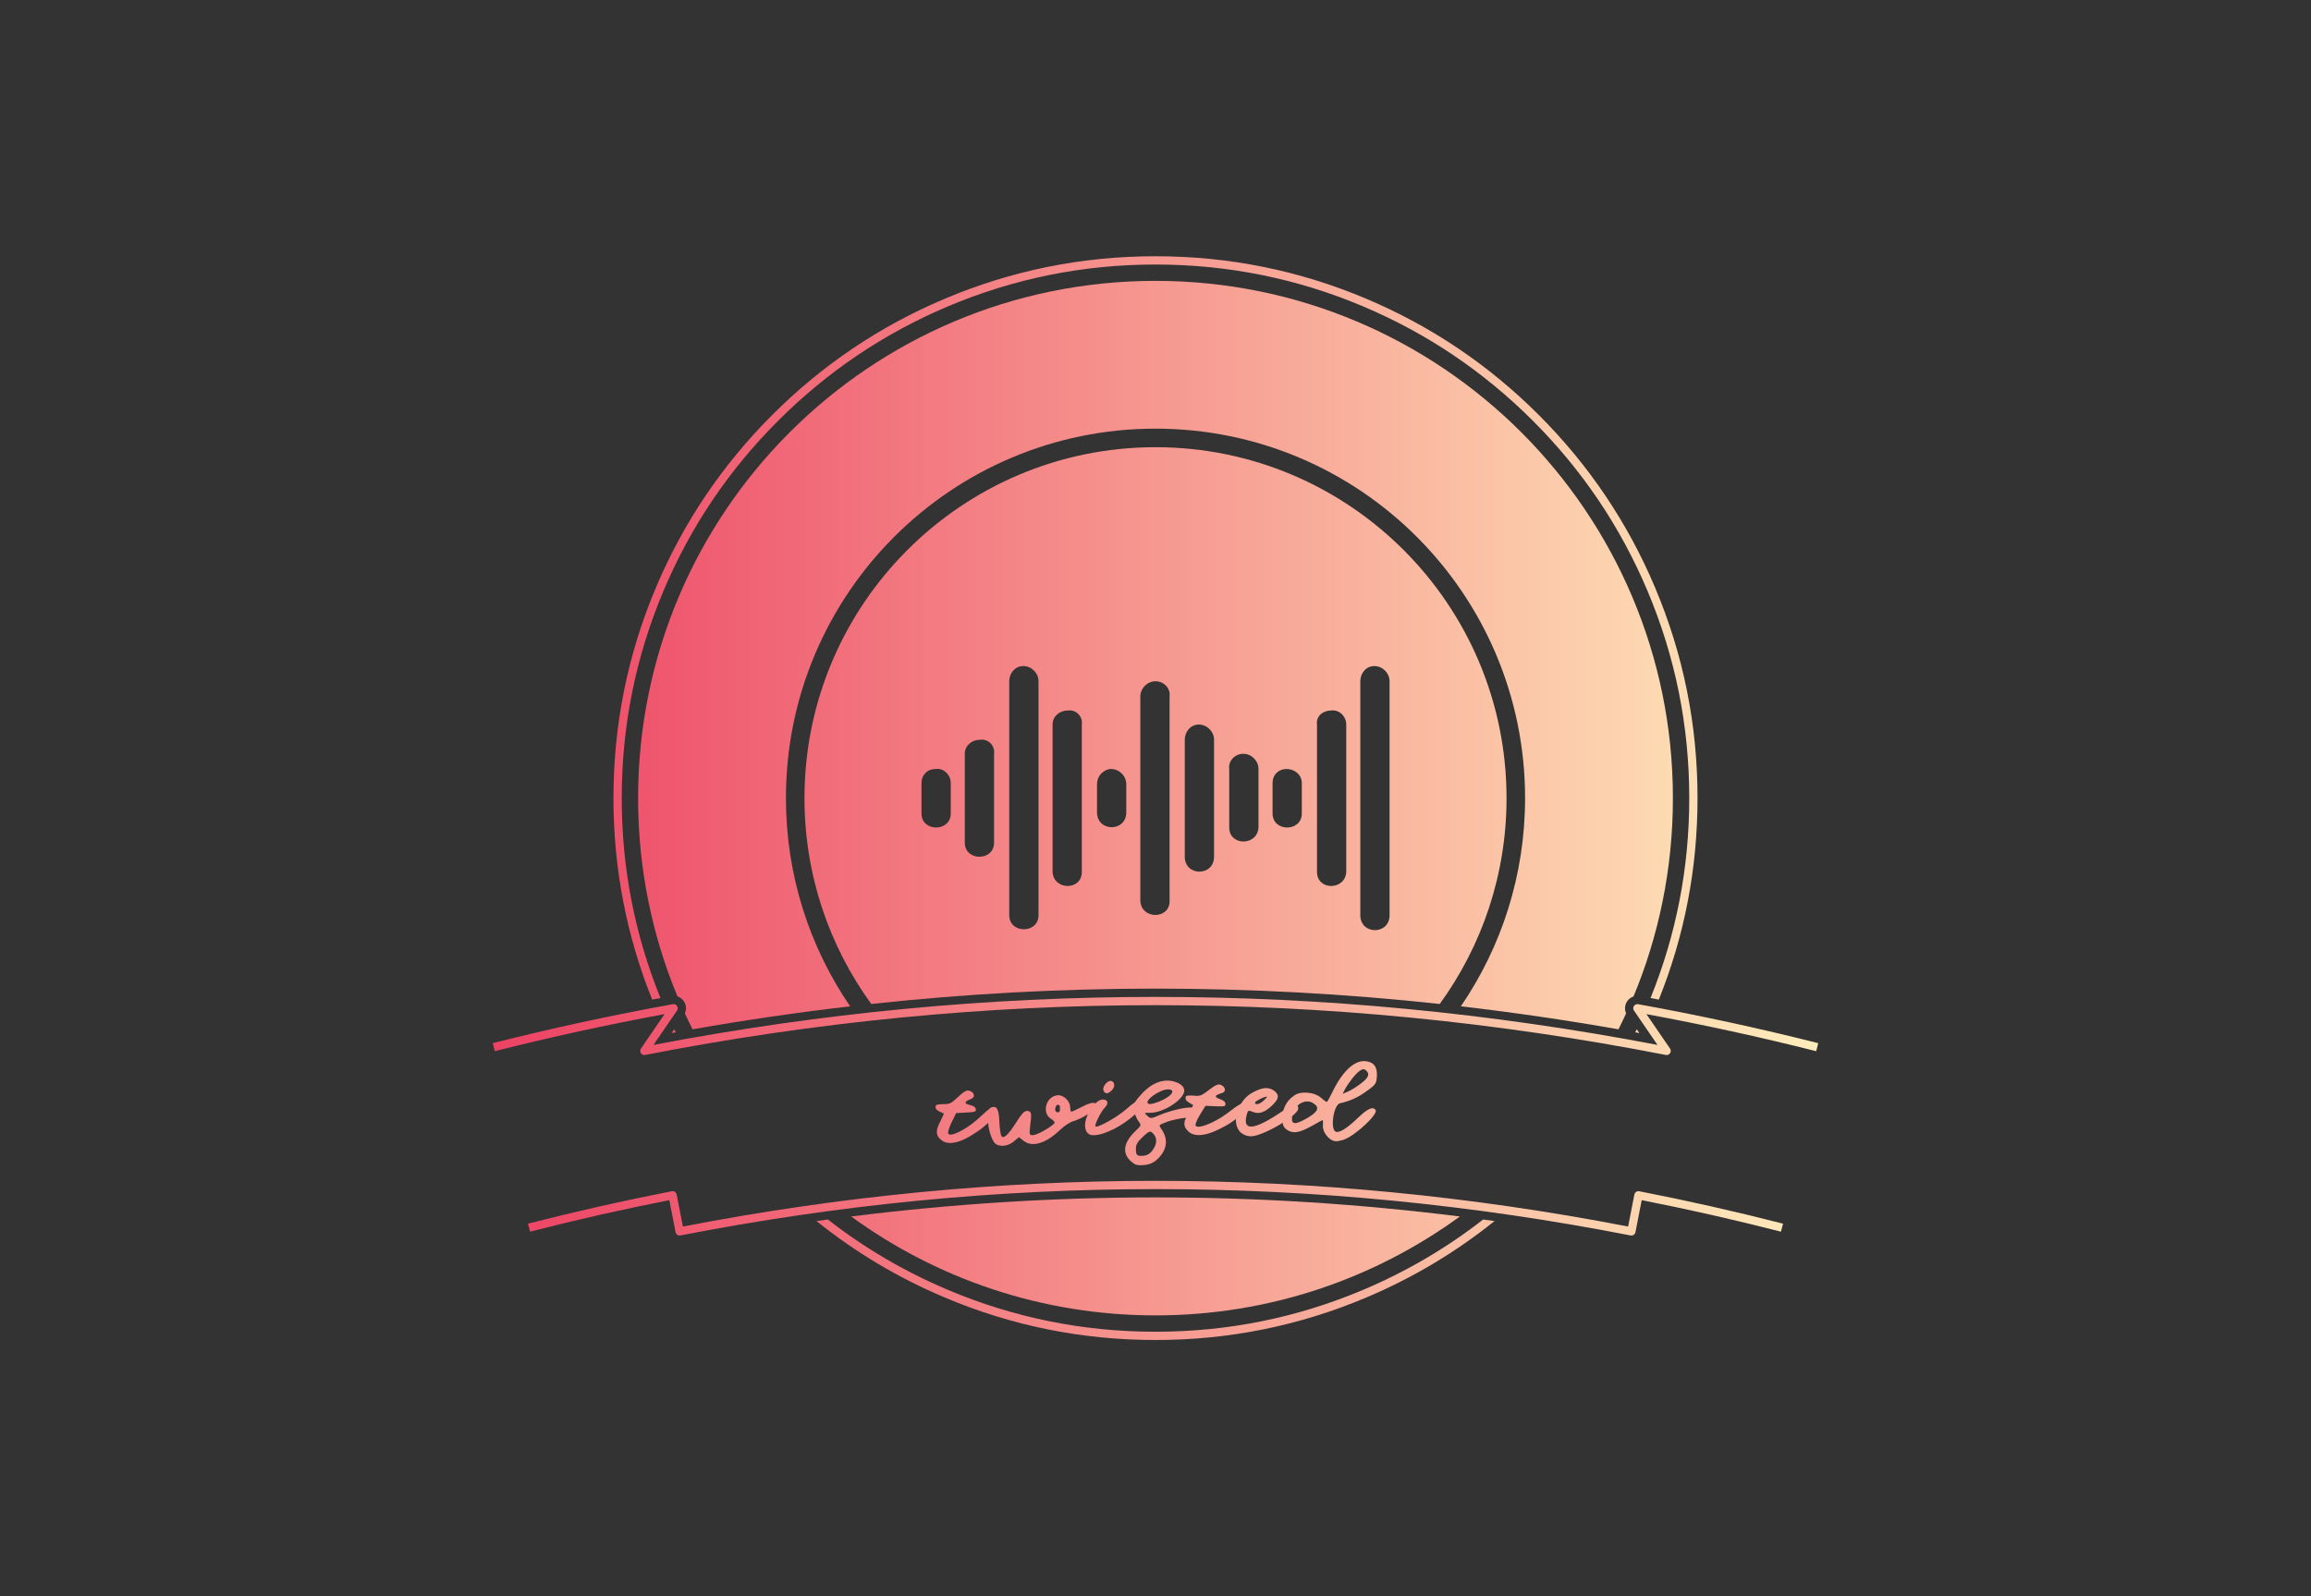 <svg xmlns:mydata="http://www.w3.org/2000/svg" mydata:contrastcolor="47141e" mydata:template="Contrast" mydata:presentation="2.5" mydata:layouttype="undefined" mydata:specialfontid="undefined" mydata:id1="991" mydata:id2="123" mydata:companyname="Twisted" mydata:companytagline="" version="1.1" xmlns="http://www.w3.org/2000/svg" xmlns:xlink="http://www.w3.org/1999/xlink" viewBox="0 45 550 380" style="max-height: 180px;"><rect x="0" y="45" width="550" height="380" fill="#333333" stroke="none"/><defs><linearGradient x1="117.273" y1="235" x2="432.727" y2="235" gradientUnits="userSpaceOnUse" id="color-15365124523"><stop offset="0" stop-color="#ed4264"></stop><stop offset="1" stop-color="#ffedbc"></stop></linearGradient></defs><g fill="url(#color-15365124523)" fill-rule="none" stroke="none" stroke-width="1" stroke-linecap="butt" stroke-linejoin="miter" stroke-miterlimit="10" stroke-dasharray="" stroke-dashoffset="0" font-family="none" font-weight="none" font-size="none" text-anchor="none" style="mix-blend-mode: normal"><g data-paper-data="{&quot;isGlobalGroup&quot;:true,&quot;bounds&quot;:{&quot;x&quot;:117.27326512552177,&quot;y&quot;:106.00000000000003,&quot;width&quot;:315.4534697489564,&quot;height&quot;:258}}"><g data-paper-data="{&quot;isIcon&quot;:&quot;true&quot;,&quot;iconType&quot;:&quot;icon&quot;,&quot;rawIconId&quot;:&quot;1720505&quot;,&quot;source&quot;:&quot;noun&quot;,&quot;selectedEffects&quot;:{&quot;container&quot;:&quot;&quot;,&quot;transformation&quot;:&quot;&quot;,&quot;pattern&quot;:&quot;&quot;},&quot;isDetailed&quot;:false,&quot;fillRule&quot;:&quot;evenodd&quot;,&quot;bounds&quot;:{&quot;x&quot;:191.45663458232337,&quot;y&quot;:151.45674450787652,&quot;width&quot;:167.08684076090634,&quot;height&quot;:132.54383494465162},&quot;iconStyle&quot;:&quot;standalone&quot;,&quot;suitableAsStandaloneIcon&quot;:false}" fill-rule="evenodd"><path d="M207.351,284.001c-9.996,-13.77 -15.894,-30.703 -15.894,-49c0,-46.102 37.442,-83.543 83.543,-83.543c46.102,0 83.543,37.442 83.543,83.543c0,18.297 -5.898,35.23 -15.894,49c-45.099,-4.872 -90.199,-4.872 -135.299,0zM240.194,207.178v55.7c0,4.455 6.963,4.455 6.963,0v-55.7c0,-1.95 -1.668,-3.618 -3.618,-3.618c-1.949,0 -3.345,1.668 -3.345,3.618zM323.744,207.178v55.7c0,4.734 6.962,4.734 6.962,0v-55.7c0,-1.95 -1.674,-3.618 -3.624,-3.618c-1.95,0 -3.337,1.668 -3.337,3.618zM278.351,210.802c0.279,-1.95 -1.395,-3.624 -3.345,-3.624c-1.949,0 -3.616,1.674 -3.616,3.624v48.458c0,4.734 7.24,4.734 6.962,0zM250.502,217.484v35.091c0.279,4.457 6.963,4.457 6.963,0v-35.091c0.279,-1.949 -1.395,-3.624 -3.345,-3.345c-1.95,0 -3.618,1.396 -3.618,3.345zM320.399,217.484c0,-1.949 -1.669,-3.624 -3.618,-3.345c-1.95,0 -3.624,1.396 -3.345,3.345v35.091c0,4.457 6.685,4.457 6.963,0zM281.969,221.102v27.85c0,4.735 6.963,4.735 6.963,0v-27.85c0,-1.95 -1.668,-3.618 -3.618,-3.618c-1.949,0 -3.345,1.668 -3.345,3.618zM236.577,224.447c0.278,-1.949 -1.396,-3.624 -3.345,-3.345c-1.95,0 -3.618,1.396 -3.618,3.345v21.166c0,4.456 6.963,4.456 6.963,0zM292.548,228.065v13.924c0,4.456 6.684,4.456 6.963,0v-13.924c0,-1.95 -1.668,-3.618 -3.617,-3.618c-1.95,0 -3.624,1.668 -3.346,3.618zM226.269,231.41c0,-1.95 -1.668,-3.624 -3.618,-3.345c-1.949,0 -3.345,1.395 -3.345,3.345v7.242c0,4.455 6.963,4.455 6.963,0zM261.082,231.689v6.684c0,4.734 6.962,4.734 6.962,0v-6.684c0,-1.95 -1.668,-3.624 -3.616,-3.624h-0.279c-1.671,0.279 -3.066,1.674 -3.066,3.624zM309.819,231.41c0,-1.95 -1.675,-3.345 -3.624,-3.345c-1.95,0 -3.338,1.395 -3.338,3.345v7.242c0,4.455 6.963,4.455 6.963,0z"></path></g><g><path d="M223.999,316.365c0.659,0.568 1.482,0.792 2.52,0.715c1.463,-0.108 3.305,-0.861 5.384,-2.249c4.221,-2.59 6.874,-6.486 4.42,-6.305c-0.377,0.028 -1.545,0.921 -2.651,1.999c-2.566,2.515 -5.884,4.468 -7.347,4.576c-0.283,0.021 -0.526,-0.056 -0.631,-0.191c-0.206,-0.222 0.135,-1.386 0.752,-2.665l1.113,-2.265l2.363,-0.127c0.377,-0.028 0.661,-0.049 0.944,-0.07c1.274,-0.094 1.409,-0.199 1.37,-0.718c-0.035,-0.472 -0.535,-0.814 -1.452,-1.031c-1.447,-0.32 -1.293,-0.806 0.367,-1.45c0.785,-0.295 0.867,-1.108 0.114,-1.669c-0.348,-0.211 -0.641,-0.332 -0.972,-0.308c-0.566,0.042 -1.195,0.515 -2.349,1.597c-1.288,1.186 -1.688,1.548 -2.774,1.628c-0.236,0.017 -0.475,-0.012 -0.758,0.009c-0.283,0.021 -0.472,0.035 -0.661,0.049c-0.944,0.07 -1.125,0.178 -1.087,0.697c0.042,0.566 0.393,0.825 1.912,1.472c0.142,-0.01 -0.271,0.827 -0.764,1.859c-1.168,2.174 -1.171,3.408 0.187,4.446z" data-paper-data="{&quot;glyphName&quot;:&quot;t&quot;,&quot;glyphIndex&quot;:0,&quot;firstGlyphOfWord&quot;:true,&quot;word&quot;:1}" fill-rule="nonzero"></path><path d="M236.64,317.007c0.451,0.548 1.219,0.798 2.07,0.761c0.851,-0.038 1.784,-0.363 2.605,-1.063l1.187,-1l1.129,0.897c0.687,0.538 1.503,0.786 2.448,0.744c1.796,-0.08 3.972,-1.218 6.198,-3.353c0.953,-0.942 2.426,-1.907 3.315,-2.136c2.242,-0.715 5.095,-2.594 5.297,-3.361c0.112,-0.668 -0.186,-0.986 -0.8,-0.959c-0.567,0.025 -1.405,0.346 -2.517,0.917c-1.296,0.673 -2.457,1.198 -2.599,1.205c-0.142,0.006 -0.257,-0.462 -0.289,-1.171c-0.061,-1.371 -1.546,-2.82 -2.869,-2.762c-2.836,0.126 -3.983,4.155 -1.742,5.571c0.633,0.398 1.032,0.854 0.899,1.049c-0.534,0.781 -4.042,2.831 -5.035,2.875c-0.993,0.044 -0.947,-0.005 -0.795,-1.907c0.461,-3.478 0.309,-3.708 -0.597,-3.857c-0.047,0.002 -0.142,0.006 -0.189,0.008c-0.614,0.027 -1.202,0.669 -2.53,2.764c-1.416,2.241 -2.453,3.424 -3.067,3.451c-0.236,0.01 -0.384,-0.125 -0.489,-0.357c-0.156,-0.325 -0.359,-1.689 -0.42,-3.06c-0.136,-3.072 -0.4,-3.676 -1.581,-3.624c-0.804,0.036 -0.888,0.276 -1.102,1.849c-0.288,2.049 0.518,5.281 1.473,6.518zM251.87,307.996c0.243,0.131 0.391,0.267 0.397,0.409c-0.041,0.144 -0.026,0.475 -0.012,0.806c0.017,0.378 -0.211,0.578 -0.448,0.588c-0.189,0.008 -0.43,-0.076 -0.582,-0.306c-0.255,-0.415 0.03,-1.469 0.549,-1.493c0.047,-0.002 0.047,-0.002 0.095,-0.004z" data-paper-data="{&quot;glyphName&quot;:&quot;w&quot;,&quot;glyphIndex&quot;:1,&quot;word&quot;:1}" fill-rule="nonzero"></path><path d="M258.917,314.799c0.289,0.327 0.812,0.46 1.427,0.45c2.46,-0.04 6.873,-2.193 9.949,-5.129c1.912,-1.734 2.191,-2.07 1.662,-2.582c-0.289,-0.327 -0.529,-0.512 -0.86,-0.507c-0.615,0.01 -1.41,0.591 -3.09,2.037c-2.146,1.88 -6.18,4.122 -7.126,4.137c-0.047,0.001 -0.095,-0.046 -0.143,-0.045c-0.382,-0.23 1.314,-3.617 2.199,-4.483c0.978,-0.962 0.773,-1.953 -0.504,-1.932c-2.223,0.036 -5.677,5.959 -3.514,8.054zM262.633,304.613c0.149,0.423 0.436,0.655 0.768,0.65c0.331,-0.005 0.753,-0.249 1.219,-0.729c0.884,-0.913 0.676,-2.093 -0.272,-2.22c-0.047,0.001 -0.047,0.001 -0.095,0.002c-0.852,0.014 -2.009,1.594 -1.619,2.297z" data-paper-data="{&quot;glyphName&quot;:&quot;i&quot;,&quot;glyphIndex&quot;:2,&quot;word&quot;:1}" fill-rule="nonzero"></path><path d="M269.093,321.389c0.85,0.759 1.275,0.996 2.174,0.998c1.751,0.004 3.029,-0.277 4.309,-1.552c2.229,-2.219 2.518,-4.679 0.772,-7.143c-0.613,-0.9 -0.661,-0.806 1.328,-1.606c1.089,-0.423 3.125,-0.845 4.45,-0.984c2.082,-0.232 2.508,-0.326 2.652,-1.035c0.191,-0.946 -0.281,-1.42 -1.464,-1.423c-1.94,-0.004 -5.68,1.076 -7.385,1.829c-1.042,0.471 -1.563,0.659 -1.941,0.658c-0.379,-0.001 -0.567,-0.143 -0.945,-0.522c-0.803,-0.711 -0.803,-0.711 0.759,-0.708c2.839,0.006 7.197,-2.634 7.959,-4.762c0.381,-1.087 -0.469,-2.083 -2.124,-2.607c-0.615,-0.191 -1.23,-0.287 -1.845,-0.288c-2.271,-0.005 -4.545,1.315 -6.585,3.724c-1.518,1.747 -1.471,2.079 -1.285,3.451c0.14,0.899 0.611,1.941 1.036,2.51c0.708,0.948 0.708,0.948 -0.81,2.411c-2.797,2.691 -3.087,5.198 -1.056,7.047zM270.33,318.459c0.002,-0.946 0.335,-1.608 1.615,-2.788c0.948,-0.897 1.422,-1.274 1.801,-1.274c0.142,0 0.331,0.095 0.52,0.285c1.181,1.043 1.177,2.557 0.086,4.069c-0.759,1.087 -1.564,1.416 -2.842,1.413c-0.994,-0.002 -1.182,-0.381 -1.179,-1.706zM277.977,304.328c1.467,0.003 1.323,0.949 -0.146,1.892c-1.279,0.849 -3.268,1.602 -4.167,1.6c-0.095,-0 -0.189,-0 -0.284,-0.048c-1.418,-0.523 2.562,-3.448 4.597,-3.444z" data-paper-data="{&quot;glyphName&quot;:&quot;s&quot;,&quot;glyphIndex&quot;:3,&quot;word&quot;:1}" fill-rule="nonzero"></path><path d="M282.734,314.259c0.601,0.629 1.398,0.932 2.439,0.956c1.466,0.034 3.373,-0.536 5.577,-1.715c4.452,-2.167 7.471,-5.788 5.012,-5.846c-0.378,-0.009 -1.627,0.766 -2.833,1.732c-2.798,2.253 -6.291,3.875 -7.757,3.841c-0.284,-0.007 -0.518,-0.107 -0.609,-0.251c-0.184,-0.241 0.269,-1.366 1.007,-2.579l1.328,-2.146l2.364,0.103c0.378,0.009 0.662,0.016 0.946,0.022c1.277,0.03 1.421,-0.061 1.433,-0.582c0.011,-0.473 -0.453,-0.863 -1.345,-1.167c-1.409,-0.459 -1.209,-0.928 0.506,-1.408c0.81,-0.218 0.97,-1.018 0.275,-1.65c-0.326,-0.244 -0.606,-0.393 -0.937,-0.401c-0.568,-0.013 -1.24,0.397 -2.493,1.361c-1.397,1.056 -1.831,1.377 -2.919,1.351c-0.236,-0.006 -0.472,-0.058 -0.756,-0.065c-0.284,-0.007 -0.473,-0.011 -0.662,-0.016c-0.946,-0.022 -1.137,0.068 -1.15,0.588c-0.013,0.568 0.311,0.859 1.76,1.65c0.142,0.003 -0.35,0.796 -0.941,1.776c-1.373,2.05 -1.497,3.278 -0.246,4.443z" data-paper-data="{&quot;glyphName&quot;:&quot;t&quot;,&quot;glyphIndex&quot;:4,&quot;word&quot;:1}" fill-rule="nonzero"></path><path d="M295.276,314.601c0.686,0.551 1.43,0.868 2.328,0.907c2.694,0.118 11.294,-4.859 11.37,-6.608c0.025,-0.567 -0.199,-0.861 -0.672,-0.882c-0.52,-0.023 -1.387,0.318 -2.462,1.077c-4.053,2.807 -6.764,4.157 -8.182,4.095c-1.087,-0.047 -1.426,-0.962 -0.972,-2.694c0.224,-0.795 0.284,-1.077 0.662,-1.06c0.142,0.006 0.374,0.111 0.701,0.22c0.419,0.16 0.793,0.271 1.171,0.288c1.04,0.045 2.105,-0.476 3.338,-1.607c1.727,-1.582 1.955,-2.472 1.001,-3.413c-0.592,-0.547 -1.288,-0.861 -2.092,-0.896c-0.614,-0.027 -1.284,0.133 -2.055,0.431c-2.17,0.9 -3.35,1.89 -4.487,4.066c-1.186,2.221 -1.057,4.69 0.351,6.077zM298.713,307.458c0.014,-0.331 2.146,-1.422 2.808,-1.393c0.142,0.006 -0.208,0.417 -0.75,0.914c-0.641,0.588 -1.27,0.892 -1.696,0.873c-0.236,-0.01 -0.374,-0.111 -0.362,-0.395z" data-paper-data="{&quot;glyphName&quot;:&quot;e&quot;,&quot;glyphIndex&quot;:5,&quot;word&quot;:1}" fill-rule="nonzero"></path><path d="M305.21,311.023c-0.011,1.564 0.136,2.191 0.856,2.761c0.585,0.467 1.138,0.694 1.799,0.739c1.133,0.077 2.496,-0.447 4.616,-1.631c1.134,-0.634 2.123,-1.231 2.264,-1.221c0.142,0.01 0.147,0.626 0.099,1.335c-0.103,1.511 1.465,3.561 3.023,3.667c0.519,0.035 1.146,-0.112 2.018,-0.385c2.626,-0.96 8.137,-5.992 7.496,-7.031c-0.173,-0.249 -0.399,-0.406 -0.682,-0.426c-0.708,-0.048 -1.848,0.681 -3.421,2.186c-2.335,2.26 -4.127,3.514 -5.119,3.446c-0.094,-0.006 -0.189,-0.013 -0.28,-0.066c-1.334,-0.612 -0.518,-6.342 1.028,-6.759c2.26,-0.463 4.461,-1.452 6.462,-2.976c2.092,-1.47 2.208,-1.794 2.321,-3.447c0.154,-2.266 -0.808,-3.469 -2.838,-3.607c-2.596,-0.176 -5.435,2.524 -7.811,7.484c-0.606,1.239 -1.148,2.246 -1.29,2.236c-0.142,-0.01 -0.73,-0.429 -1.355,-0.993c-0.805,-0.719 -2.057,-1.136 -3.331,-1.222c-1.086,-0.074 -2.187,0.089 -2.934,0.607c-1.786,1.159 -2.909,3.027 -2.921,5.303zM312.553,307.633c1.547,0.959 1.194,1.978 -1.326,3.467c-1.48,0.848 -2.46,1.303 -3.073,1.261c-0.519,-0.035 -0.73,-0.429 -0.675,-1.231c0.16,-2.36 2.029,-4.035 3.822,-3.914c0.425,0.029 0.843,0.152 1.252,0.417zM319.533,305.404l0.492,-0.962c0.767,-1.513 2.532,-3.764 3.53,-4.503c0.447,-0.302 0.74,-0.424 0.976,-0.408c0.189,0.013 0.371,0.12 0.55,0.274c1.031,0.876 0.589,1.795 -1.209,3.143c-0.951,0.742 -2.337,1.596 -3.021,1.881z" data-paper-data="{&quot;glyphName&quot;:&quot;d&quot;,&quot;glyphIndex&quot;:6,&quot;lastGlyphOfWord&quot;:true,&quot;word&quot;:1}" fill-rule="nonzero"></path><path d="M160.131,284.054c-14.392,2.605 -28.678,5.696 -42.858,9.273l0.482,1.911c13.373,-3.373 26.841,-6.313 40.403,-8.82l-5.612,8.195c-0.074,0.108 -0.124,0.226 -0.151,0.354c-0.027,0.128 -0.028,0.255 -0.004,0.384c0.024,0.129 0.072,0.248 0.143,0.357c0.071,0.109 0.161,0.201 0.269,0.275c0.109,0.075 0.228,0.125 0.357,0.152c0.129,0.027 0.259,0.028 0.388,0.002c80.968,-15.798 161.936,-15.798 242.905,0c0.063,0.012 0.127,0.019 0.192,0.019c0.064,-0.001 0.128,-0.007 0.191,-0.02c0.064,-0.013 0.125,-0.032 0.185,-0.057c0.06,-0.025 0.117,-0.055 0.17,-0.091c0.053,-0.037 0.103,-0.078 0.148,-0.123c0.046,-0.046 0.087,-0.096 0.122,-0.149c0.036,-0.054 0.066,-0.111 0.091,-0.171c0.024,-0.059 0.043,-0.121 0.055,-0.185c0.025,-0.13 0.024,-0.259 -0.002,-0.388c-0.026,-0.129 -0.077,-0.248 -0.152,-0.357l-5.612,-8.195c13.561,2.507 27.029,5.447 40.402,8.82l0.483,-1.911c-14.18,-3.577 -28.467,-6.668 -42.859,-9.273c-0.128,-0.023 -0.255,-0.022 -0.381,0.005c-0.127,0.027 -0.244,0.077 -0.351,0.151c-0.108,0.074 -0.197,0.166 -0.268,0.275c-0.071,0.11 -0.119,0.229 -0.143,0.357c-0.024,0.128 -0.023,0.256 0.004,0.385c0.027,0.128 0.077,0.245 0.151,0.353l5.593,8.167c-79.649,-15.24 -159.297,-15.24 -238.946,0l5.593,-8.167c0.073,-0.107 0.123,-0.224 0.15,-0.351c0.027,-0.127 0.029,-0.254 0.006,-0.381c-0.012,-0.064 -0.029,-0.126 -0.053,-0.186c-0.024,-0.06 -0.053,-0.117 -0.088,-0.171c-0.035,-0.054 -0.075,-0.105 -0.12,-0.152c-0.045,-0.046 -0.094,-0.088 -0.147,-0.125c-0.053,-0.037 -0.109,-0.068 -0.169,-0.093c-0.059,-0.026 -0.121,-0.045 -0.184,-0.059c-0.063,-0.014 -0.127,-0.021 -0.192,-0.022c-0.065,-0.001 -0.129,0.004 -0.193,0.015z" fill-rule="evenodd"></path><path d="M390.711,330.704c11.121,2.189 22.169,4.691 33.145,7.506l0.49,-1.908c-11.335,-2.906 -22.743,-5.48 -34.224,-7.72c-0.064,-0.012 -0.128,-0.019 -0.192,-0.019c-0.064,0.001 -0.129,0.007 -0.192,0.02c-0.063,0.013 -0.124,0.032 -0.184,0.057c-0.06,0.025 -0.117,0.055 -0.17,0.091c-0.053,0.036 -0.103,0.077 -0.149,0.123c-0.045,0.046 -0.086,0.096 -0.121,0.149c-0.036,0.054 -0.066,0.111 -0.091,0.171c-0.024,0.059 -0.043,0.121 -0.055,0.185l-1.488,7.629c-74.986,-14.507 -149.971,-14.507 -224.956,0l-1.488,-7.629c-0.025,-0.128 -0.074,-0.247 -0.146,-0.356c-0.072,-0.108 -0.162,-0.199 -0.271,-0.273c-0.108,-0.073 -0.226,-0.122 -0.355,-0.148c-0.128,-0.026 -0.256,-0.026 -0.384,-0.001c-11.485,2.241 -22.893,4.814 -34.224,7.72l0.489,1.908c10.979,-2.816 22.028,-5.317 33.145,-7.506l1.488,7.628c0.025,0.128 0.074,0.247 0.146,0.355c0.072,0.109 0.162,0.2 0.271,0.273c0.108,0.073 0.227,0.123 0.355,0.148c0.128,0.026 0.256,0.027 0.384,0.002c75.379,-14.707 150.757,-14.707 226.135,0c0.064,0.012 0.128,0.018 0.192,0.018c0.065,0 0.129,-0.007 0.192,-0.02c0.064,-0.012 0.125,-0.031 0.185,-0.056c0.059,-0.025 0.116,-0.056 0.17,-0.092c0.053,-0.036 0.103,-0.077 0.148,-0.123c0.045,-0.045 0.086,-0.095 0.122,-0.149c0.036,-0.053 0.066,-0.11 0.09,-0.17c0.025,-0.06 0.044,-0.122 0.056,-0.185z" fill-rule="evenodd"></path></g><g data-paper-data="{&quot;isContainerElementsWrapper&quot;:true}" fill-rule="evenodd"><path d="M156.14,184.786c6.528,-15.434 15.743,-29.102 27.643,-41.002c11.901,-11.901 25.568,-21.115 41.002,-27.643c15.982,-6.76 32.72,-10.14 50.214,-10.14c17.494,0 34.232,3.38 50.214,10.14c15.434,6.528 29.102,15.743 41.003,27.643c11.901,11.9 21.115,25.568 27.643,41.002c6.759,15.982 10.14,32.72 10.14,50.214c0,16.674 -3.07,32.66 -9.211,47.959c-0.657,-0.124 -1.316,-0.247 -1.974,-0.369c6.143,-15.176 9.215,-31.039 9.215,-47.59c0,-17.227 -3.327,-33.71 -9.983,-49.447c-6.428,-15.198 -15.503,-28.657 -27.223,-40.377c-11.72,-11.72 -25.178,-20.794 -40.377,-27.222c-15.737,-6.656 -32.219,-9.984 -49.447,-9.984c-17.228,0 -33.71,3.328 -49.447,9.984c-15.198,6.428 -28.657,15.502 -40.377,27.222c-11.72,11.72 -20.794,25.179 -27.222,40.377c-6.656,15.737 -9.984,32.219 -9.984,49.447c0,16.551 3.072,32.415 9.216,47.59c-0.659,0.122 -1.317,0.245 -1.975,0.369c-6.14,-15.299 -9.211,-31.286 -9.211,-47.959c0,-17.494 3.38,-34.232 10.14,-50.214zM194.322,335.684c9.247,7.439 19.401,13.498 30.463,18.176c15.983,6.759 32.721,10.14 50.214,10.14c17.494,0 34.232,-3.38 50.214,-10.14c11.062,-4.678 21.217,-10.737 30.465,-18.176c-0.901,-0.126 -1.803,-0.25 -2.705,-0.372c-8.708,6.796 -18.217,12.374 -28.527,16.734c-15.737,6.656 -32.219,9.983 -49.447,9.983c-17.228,0 -33.71,-3.328 -49.447,-9.983c-10.309,-4.36 -19.818,-9.938 -28.527,-16.734c-0.9,0.122 -1.801,0.245 -2.704,0.372zM389.179,290.754c0.33,0.06 0.656,0.12 0.979,0.179l-0.625,-0.913c-0.117,0.245 -0.235,0.49 -0.354,0.734zM160.823,290.754c-0.325,0.059 -0.652,0.118 -0.981,0.179l0.626,-0.913c0.118,0.245 0.236,0.49 0.355,0.734z" data-paper-data="{&quot;isAdditionalOutlinePath&quot;:true}"></path><path d="M151.861,235c0,-68.008 55.131,-123.139 123.139,-123.139c68.008,0 123.139,55.131 123.139,123.139c0,16.728 -3.336,32.678 -9.379,47.22c-0.078,0.025 -0.156,0.055 -0.233,0.088c-0.177,0.076 -0.345,0.169 -0.503,0.278c-0.16,0.109 -0.309,0.233 -0.444,0.373c-0.136,0.139 -0.256,0.289 -0.363,0.452c-0.106,0.163 -0.195,0.334 -0.267,0.513c-0.071,0.18 -0.125,0.366 -0.162,0.556c-0.036,0.191 -0.053,0.384 -0.051,0.577c0.002,0.195 0.023,0.386 0.064,0.576c0.041,0.19 0.099,0.374 0.175,0.553c0.009,0.02 0.018,0.04 0.026,0.059c-0.585,1.276 -1.192,2.541 -1.818,3.794c-12.504,-2.2 -25.007,-4.025 -37.511,-5.476c9.644,-14.112 15.283,-31.179 15.283,-49.562c0,-48.577 -39.379,-87.956 -87.956,-87.956c-48.577,0 -87.956,39.379 -87.956,87.956c0,18.384 5.64,35.45 15.283,49.563c-12.504,1.45 -25.008,3.275 -37.511,5.475c-0.627,-1.252 -1.233,-2.517 -1.818,-3.794c0.008,-0.018 0.016,-0.036 0.024,-0.055c0.076,-0.177 0.134,-0.361 0.174,-0.549c0.04,-0.188 0.062,-0.379 0.065,-0.572c0.003,-0.193 -0.013,-0.384 -0.047,-0.573c-0.017,-0.096 -0.039,-0.189 -0.066,-0.283c-0.026,-0.093 -0.057,-0.185 -0.093,-0.275c-0.036,-0.09 -0.075,-0.178 -0.119,-0.264c-0.044,-0.087 -0.092,-0.17 -0.145,-0.252c-0.052,-0.081 -0.109,-0.16 -0.169,-0.236c-0.06,-0.076 -0.124,-0.148 -0.191,-0.218c-0.067,-0.069 -0.138,-0.136 -0.211,-0.199c-0.074,-0.063 -0.15,-0.121 -0.23,-0.176c-0.079,-0.056 -0.162,-0.107 -0.246,-0.154c-0.085,-0.047 -0.171,-0.09 -0.26,-0.129c-0.08,-0.035 -0.162,-0.066 -0.245,-0.093c-6.043,-14.542 -9.378,-30.491 -9.378,-47.22zM202.565,334.592c20.327,14.809 45.36,23.547 72.435,23.547c27.075,0 52.108,-8.738 72.434,-23.547c-48.29,-6.056 -96.579,-6.056 -144.869,0z" data-paper-data="{&quot;isBaseLogoContainer&quot;:true}"></path></g></g></g><g class="watermark-group" style="opacity:0.10; stroke: white; stroke-width: 2; stroke-opacity: 0.7;"></g></svg>